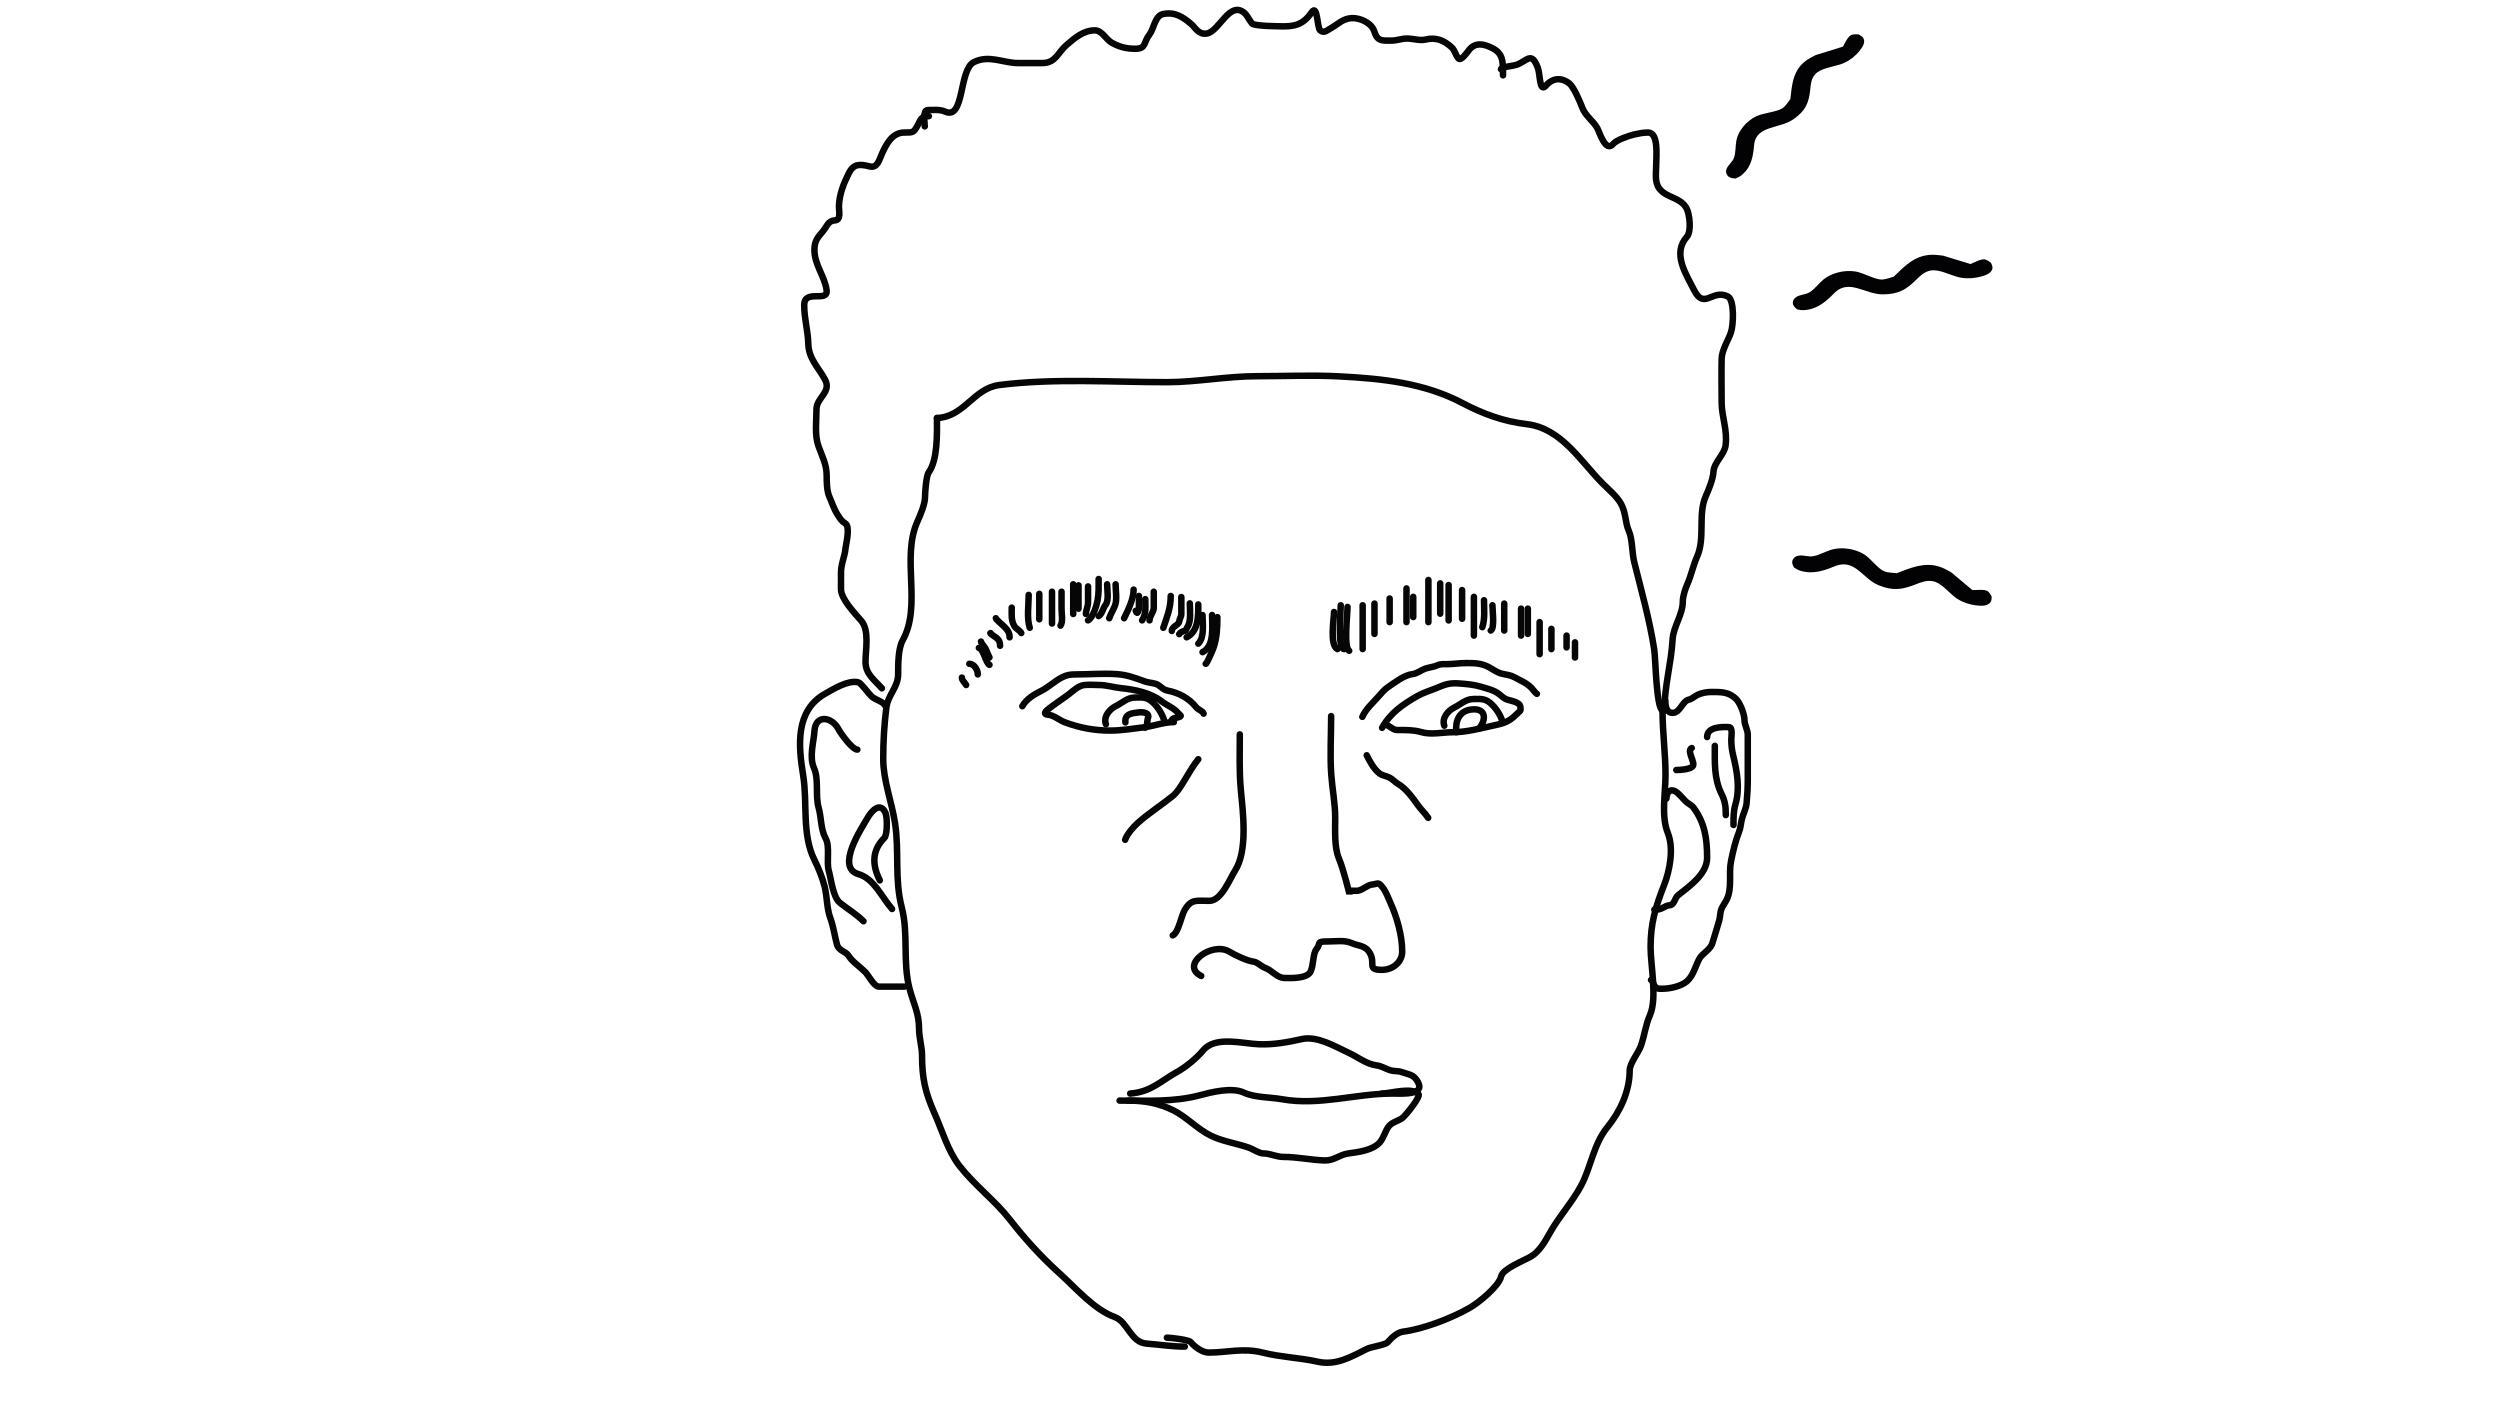 <svg width="1920" height="1080" viewBox="0 0 1920 1080" fill="none" xmlns="http://www.w3.org/2000/svg">
<path d="M909.922 1034.19C899.777 1034.19 890.501 1032.63 880.621 1031.9C868.216 1030.98 866.121 1015.14 856.161 1011.52C840.08 1005.67 826.113 989.085 813.101 977.374C799.336 964.985 786.776 951.044 775.646 936.734C764.284 922.126 748.643 910.533 736.918 895.458C728.055 884.063 723.59 868.337 717.808 855.328C710.594 839.094 708.126 828.145 708.126 810.611C708.126 803.971 705.833 797.059 705.833 789.973C705.833 778.024 701.346 770.302 698.444 759.016C693.189 738.579 697.778 717.299 692.584 697.101C686.851 674.806 690.786 654.269 687.361 632.001C684.926 616.179 678.315 599.224 678.315 582.954C678.315 568.998 679.103 556.394 680.736 543.333C681.96 533.537 689.781 527.9 689.781 517.727C689.781 510.66 689.716 498.173 693.221 491.865C708.264 464.788 691.872 428.458 704.687 400.267C706.882 395.436 710.419 387.066 710.419 381.795C710.419 378.359 711.316 365.434 713.222 362.812C720.267 353.125 719.592 332.967 719.592 321.026" stroke="#060606" stroke-width="5" stroke-linecap="round"/>
<path d="M719.592 321.026C740.662 320.184 747.629 298.173 767.62 295.675C809.571 290.431 853.707 293.509 896.163 293.509C919.258 293.509 942.047 288.922 965.467 288.922C986.334 288.922 1007.54 287.98 1028.4 289.05C1061.92 290.769 1094.03 294.173 1123.18 309.561C1139.02 317.918 1154.68 323.645 1172.49 325.74C1199.22 328.885 1213.84 354.357 1230.96 371.475C1235.27 375.786 1241.7 381.225 1244.72 386.508C1248.96 393.924 1247.86 400.908 1251.09 408.166C1253.68 413.998 1253.4 424.91 1255.04 431.479C1260.6 453.714 1267 476.426 1270.45 498.872C1271.54 505.945 1271.92 543.304 1276.82 545.754" stroke="#060606" stroke-width="5" stroke-linecap="round"/>
<path d="M1276.82 545.754C1276.82 562.367 1279.12 579.082 1279.12 595.056C1279.12 609.39 1275.61 626.532 1280.9 639.773C1285.66 651.671 1282.35 668.721 1277.97 679.903C1271.27 697.035 1267.65 709.263 1267.65 727.421C1267.65 741.335 1272.89 766.714 1267.14 779.654C1263.89 786.97 1262.9 795.469 1260.26 803.095C1258.35 808.624 1251.6 816.522 1251.6 822.077C1251.6 838.029 1244.25 853.735 1234.4 865.774C1223.94 878.565 1221.83 896.324 1214.4 910.363C1207.59 923.219 1197.32 934.23 1190.19 947.053C1186.74 953.264 1182.31 961.135 1175.93 964.889C1169.96 968.396 1154.18 974.403 1152.87 980.304C1151.2 987.825 1135.56 1000.51 1128.79 1004.38C1114.4 1012.61 1092.83 1020.79 1077.32 1022.73C1073.33 1023.23 1068.48 1027.48 1065.86 1030.75C1064.1 1032.95 1053.18 1034.29 1049.8 1035.98C1037.1 1042.33 1025.97 1048.9 1011.97 1045.79C997.868 1042.65 984.108 1042.39 969.671 1038.78C954.637 1035.02 942.435 1038.78 928.268 1038.78C923.583 1038.78 917.513 1034.51 914.509 1030.75C913.043 1028.92 898.874 1027.31 896.164 1027.31" stroke="#060606" stroke-width="5" stroke-linecap="round"/>
<path d="M694.527 757.725C687.989 757.725 681.45 757.725 674.912 757.725C671.336 757.725 666.969 749.045 664.537 746.566C660.677 742.632 654.655 738.741 651.809 734.187C649.435 730.389 644.254 730.455 642.83 725.469C641.089 719.376 639.977 711.082 637.686 705.069C634.983 697.973 635.243 688.586 633.327 680.92C631.647 674.201 628.554 666.58 625.481 660.433C615.722 640.916 620.212 616.503 616.85 595.659C613.118 572.518 610.608 545.598 634.112 532.54C640.579 528.948 651.168 522.208 659.219 523.997C661.127 524.421 667.406 533.105 669.419 534.894C672.949 538.032 678.168 538.269 680.404 542.74" stroke="#060606" stroke-width="5" stroke-linecap="round"/>
<path d="M658.435 575.694C654.69 575.694 646.053 563.949 643.963 560.002C638.877 550.395 626.26 548.328 625.481 561.571C624.997 569.804 621.305 581.206 625.132 589.817C629.041 598.612 626.043 611.009 628.707 620.33C630.863 627.876 630.227 636.963 634.112 643.956C637.598 650.232 634.518 661.854 636.553 668.976C638.29 675.057 639.681 689.054 645.096 693.387C651.034 698.137 657.721 702.088 663.143 707.51" stroke="#060606" stroke-width="5" stroke-linecap="round"/>
<path d="M685.112 698.094C677.237 689.235 671.365 674.776 659.306 671.33C641.389 666.211 662.074 635.538 666.281 628.176C669.813 621.995 676.252 615.783 680.055 624.34C681.521 627.638 681.58 641.123 679.183 643.52C669.347 653.357 669.856 664.445 675.696 676.125" stroke="#060606" stroke-width="5" stroke-linecap="round"/>
<path d="M677.266 528.617C671.381 521.997 664.712 517.655 664.712 508.217C664.712 499.098 667.841 484.246 661.486 476.832C656.478 470.99 645.881 460.025 645.881 452.509C645.881 448.324 645.881 444.14 645.881 439.955C645.881 432.877 648.695 427.914 649.368 421.037C649.713 417.511 653.311 404.382 649.019 401.858C646.294 400.254 645.218 398.3 643.44 395.581C640.335 390.832 639.119 386.295 636.814 381.109C635.036 377.108 634.896 370.077 634.896 365.765C634.896 356.739 631.757 351.377 628.619 342.75C625.505 334.185 627.05 323.586 627.05 314.416C627.05 305.287 638.743 301.234 633.676 291.663C628.701 282.266 621.095 275.689 620.773 264.114C620.477 253.466 617.635 244.884 617.635 234.386C617.635 221.489 636.281 232.918 634.809 222.616C633.31 212.124 625.481 203.305 625.481 192.016C625.481 182.294 630.439 180.954 634.548 173.97C636.094 171.342 637.807 169.44 641.173 169.262C646.102 169.003 644.251 162.376 644.312 158.626C644.457 149.625 647.842 141.104 651.809 133.17C655.399 125.991 659.74 125.712 667.676 127.765C673.796 129.348 675.063 123.218 677.266 118.262C680.717 110.497 685.297 101.785 694.527 101.785C701.443 101.785 701.635 101.859 704.727 96.293C707.247 91.757 707.187 89.231 713.358 89.231" stroke="#060606" stroke-width="5" stroke-linecap="round"/>
<path d="M710.22 97.078C710.22 94.186 708.429 84.525 712.574 84.525C717.141 84.525 721.736 83.889 725.912 85.745C740.851 92.385 736.375 53.488 747.881 47.735C759.605 41.873 770.266 48.432 782.056 48.432C788.187 48.432 794.319 48.432 800.451 48.432C810.855 48.432 812.363 40.339 819.194 34.483C825.394 29.169 832.059 23.324 840.815 23.324C846.345 23.324 849.303 30.217 853.717 32.74C859.439 36.01 864.876 37.447 871.851 37.447C880.622 37.447 877.93 32.594 882.835 26.463C886.064 22.427 886.965 12.207 893.035 10.858C902.153 8.832 908.423 12.963 914.917 18.53C918.107 21.264 920.374 26.726 926.774 25.765C936.539 24.301 944.706 -1.112 956.589 10.771C957.836 12.018 961.093 18.222 962.169 18.53C967.673 20.102 976.425 19.985 982.046 20.186C993.77 20.605 1000.51 19.464 1007.5 9.289C1011.9 2.896 1011.55 21.468 1013.87 23.324C1017.01 25.84 1019.11 23.287 1022.5 21.407C1027.65 18.543 1031.29 14.238 1038.19 13.909C1044.48 13.61 1053.45 17.611 1055.45 24.109C1057.86 31.951 1061.53 31.171 1068.79 31.171C1072.89 31.171 1076.31 29.601 1080.56 29.601C1085.23 29.601 1090.55 31.439 1094.77 30.386C1102.8 28.378 1108.9 30.976 1114.73 36.227C1117.35 38.579 1118.01 42.818 1120.14 44.945C1122.21 47.014 1127.24 39.642 1128.33 38.232C1131.65 33.966 1136.48 33.208 1141.76 35.094C1154.53 39.654 1154.31 45.471 1154.31 57.848" stroke="#060606" stroke-width="5" stroke-linecap="round"/>
<path d="M1152.74 53.139C1152.97 51.352 1162.4 50.627 1164.6 49.826C1173.02 46.764 1176.04 39.105 1180.99 51.919C1182.98 57.083 1182.19 71.716 1187.35 65.693C1192.76 59.384 1199.69 59.629 1205.31 64.124C1208.64 66.789 1213.68 78.606 1215.16 82.606C1217.59 89.154 1223.86 92.999 1226.85 98.647C1228.42 101.619 1233.24 117.68 1239.05 110.416C1241.37 107.523 1251.28 104.123 1254.74 103.355C1258.54 102.511 1261.83 101.785 1265.73 101.785C1273.98 101.785 1271.95 120.321 1272 125.498C1272.07 131.976 1270.37 139.699 1274.45 144.939C1280.05 152.144 1290.4 151.372 1295.19 159.847C1297.56 164.034 1299.23 177.664 1295.54 181.816C1284.07 194.729 1294.93 210.574 1300.95 222.616C1308.85 238.419 1314.97 221.692 1326.93 227.673C1332.22 230.319 1331.35 249.771 1329.28 255.57C1327.06 261.791 1322.38 268.875 1322.22 275.622C1321.96 286.709 1322.22 297.833 1322.22 308.924C1322.22 320.168 1326.77 329.96 1325.27 341.965C1324.36 349.295 1316.35 355.024 1315.94 362.278C1315.63 367.942 1312.33 375.892 1310.02 381.109C1303.83 395.017 1309.75 413.094 1303.39 427.401C1300.32 434.305 1298.87 441.891 1295.89 448.586C1294.32 452.134 1292.4 457.896 1292.4 461.924C1292.4 472.038 1285.09 481.4 1284.56 490.955C1283.51 509.873 1278.28 526.507 1278.28 545.878" stroke="#060606" stroke-width="5" stroke-linecap="round"/>
<path d="M1278.98 538.19C1278.98 541.857 1279.69 547.476 1284.52 547.476C1290.51 547.476 1291.82 538.48 1297.13 537.299C1299.5 536.772 1301.69 534.568 1303.93 533.547C1307.13 532.094 1310.96 531.437 1314.44 531.437C1321.74 531.437 1327.8 531.296 1333.38 536.877C1336.46 539.95 1339.76 548.58 1339.76 552.963C1339.76 556.882 1342.29 560.443 1342.29 564.359C1342.29 568.721 1342.29 573.082 1342.29 577.444C1342.29 584.463 1342.29 591.482 1342.29 598.501C1342.29 604.585 1341.95 610.74 1341.4 616.791C1341.01 621.149 1338.69 625.085 1337.7 629.313C1336.95 632.538 1336.78 635.924 1335.54 639.021C1332.66 646.236 1331.03 653.663 1329.44 661.25C1327.47 670.7 1330.53 682.069 1326.07 690.983C1324.9 693.321 1323.3 695.32 1322.22 697.737C1320.94 700.621 1321.24 703.699 1320.35 706.929C1318.72 712.827 1316.85 718.42 1315.09 724.375C1313.58 729.536 1307.42 731.931 1304.96 736.568C1302.07 742.026 1300.34 749.705 1295.3 753.827C1290.69 757.597 1282.37 759.36 1276.45 759.36C1274.04 759.36 1272.9 759.559 1271.2 757.86C1269.81 756.472 1269.47 753.34 1268.01 752.607" stroke="#060606" stroke-width="5" stroke-linecap="round"/>
<path d="M1270.54 698.581C1273.54 698.581 1274.79 698.471 1277.29 697.08C1278.91 696.182 1280.52 695.312 1282.36 695.204C1285.94 694.993 1286.26 689.548 1288.69 687.607C1297.54 680.529 1311.06 671.349 1311.06 658.717C1311.06 644.156 1309.26 631.792 1300.51 620.121C1299.09 618.231 1296.33 617.158 1294.6 615.431C1292.33 613.165 1288.82 608.686 1286.16 607.505C1281.62 605.489 1279.83 609.988 1279.83 613.32" stroke="#060606" stroke-width="5" stroke-linecap="round"/>
<path d="M1287.42 591.372C1290.52 591.372 1297.63 590.917 1299.9 588.652C1302.56 585.992 1294.94 576.638 1299.24 574.489" stroke="#060606" stroke-width="5" stroke-linecap="round"/>
<path d="M1311.06 566.048C1311.06 558.115 1322.44 558.126 1327.94 558.45C1330.92 558.625 1329.63 566.21 1329.63 567.736C1329.63 572.331 1330.05 575.941 1331.13 580.398C1334.07 592.481 1336.42 605.568 1332.82 617.729C1331.28 622.944 1331.32 628.091 1331.32 633.58" stroke="#060606" stroke-width="5" stroke-linecap="round"/>
<path d="M1316.97 572.801C1316.97 585.835 1316.3 598.103 1322.22 609.944C1324.96 615.416 1325.41 619.755 1325.41 625.983" stroke="#060606" stroke-width="5" stroke-linecap="round"/>
<path d="M867.95 839.85C884.147 838.604 891.322 830.206 904.378 823.026C910.664 819.568 919.449 812.283 924.056 806.652C933.275 795.385 954.482 801.566 966.942 801.996C978.458 802.393 988.794 800.453 999.764 798.015C1011.82 795.336 1025.64 803.908 1035.59 808.455C1042.41 811.572 1049.61 817.373 1057.22 818.219C1060.76 818.612 1064.31 820.92 1067.74 821.974C1070.64 822.868 1073.5 822.305 1076.45 823.326C1082.92 825.566 1085.72 825.166 1088.99 831.062C1094.65 841.254 1076.4 839.85 1069.39 839.85C1040.84 839.85 1013.37 849.336 984.517 844.206C975.379 842.581 963.617 843.015 955.226 839.099C946.187 834.881 930.87 838.644 921.277 841.202C901.461 846.486 880.19 845.258 859.839 845.258" stroke="#060606" stroke-width="5" stroke-linecap="round"/>
<path d="M866.599 845.258C878.78 845.258 890.081 847.235 901.148 852.769C911.466 857.927 919.556 867.156 930.14 872.297C939.124 876.66 949.837 878.112 959.281 881.46C962.287 882.525 967.041 885.816 970.097 885.816C975.562 885.816 980.22 888.52 985.569 888.52C996.432 888.52 1006.75 890.927 1017.41 891.224C1024.62 891.424 1028.69 886.746 1035.67 885.816C1043.32 884.795 1054.19 883.44 1059.63 877.404C1062.86 873.806 1063.75 868.524 1066.69 864.861C1069.16 861.773 1074.41 860.711 1077.2 858.477C1079.59 856.562 1091.39 842.172 1089.37 840.151C1083.92 834.699 1067.64 839.85 1061.28 839.85" stroke="#060606" stroke-width="5" stroke-linecap="round"/>
<path d="M952.164 564.002C952.164 578.126 951.641 592.285 952.944 606.356C954.564 623.853 958.451 653.141 948.526 668.632C944.502 674.915 938.09 691.845 928.778 691.845C918.49 691.845 915.129 690.392 910.07 698.427C907.211 702.968 905.262 716.075 900.715 718.349" stroke="#060606" stroke-width="5" stroke-linecap="round"/>
<path d="M1022.32 549.971C1022.32 564.808 1021.35 580.107 1022.41 594.924C1023.2 605.974 1025.44 616.976 1025.44 628.097C1025.44 637.246 1024.65 650.637 1028.21 659.105C1031.91 667.877 1036.35 686.475 1036.35 686.475C1036.35 686.475 1036.95 684.106 1037.91 684.05C1039.68 683.946 1041.63 684.35 1043.37 683.963C1046.95 683.167 1050.12 679.748 1053.5 679.373C1058.74 678.791 1058.27 676.93 1061.99 681.711C1064.52 684.959 1066.21 689.702 1067.88 693.404C1072.87 704.495 1076.89 718.576 1076.89 730.822C1076.89 738.883 1069.71 744.853 1061.3 744.853C1049.65 744.853 1056.49 740.317 1052.29 732.381C1048.8 725.782 1043.58 726.759 1037.91 724.239C1032.66 721.903 1025.75 723.026 1020.07 723.026C1010.3 723.026 1014.92 724.088 1011.06 728.916C1008.07 732.657 1009 741.481 1006.38 746.412C1003.69 751.505 992.083 751.25 986.464 751.089C980.577 750.921 977.051 745.289 971.566 743.294C969.028 742.371 965.367 738.903 963.078 738.617C957.577 737.929 949.007 733.775 944.023 730.822C930.633 722.887 905.961 741.239 922.542 749.53" stroke="#060606" stroke-width="5" stroke-linecap="round"/>
<path d="M920.287 583.072C916.031 588.33 913.398 593.324 909.885 598.993C907.105 603.479 904.44 608.297 900.297 611.611C891.682 618.503 882.213 624.55 873.974 631.873C870.424 635.029 865.564 640.596 864.114 644.944" stroke="#060606" stroke-width="5" stroke-linecap="round"/>
<path d="M901.563 554.578C893.699 554.578 885.797 557.731 877.999 558.649C869.336 559.668 861.324 561.091 852.536 561.091C840.307 561.091 829.199 558.947 817.891 554.759C813.669 553.195 809.154 549.142 804.685 548.88C801.392 548.686 802.576 546.645 804.323 545.216C809.551 540.938 815.311 537.361 820.65 533.321C824.208 530.628 828.025 526.678 832.681 526.13C836.439 525.688 840.431 526.085 844.214 526.085C849.642 526.085 855.332 527.934 860.813 528.482C871.444 529.545 883.614 531.98 892.201 538.658C896.185 541.757 901.663 543.713 904.819 547.658C906.2 549.384 908.062 549.609 905.634 550.689C903.786 551.51 900.871 551.077 899.935 552.95" stroke="#060606" stroke-width="5" stroke-linecap="round"/>
<path d="M849.334 556.197C847.27 550.468 851.929 544.706 857.234 542.101C861.65 539.932 865.975 535.723 871.372 535.708C876.594 535.693 880.279 535.043 884.563 538.694C888.679 542.201 891.932 547.133 893.791 552.291" stroke="#060606" stroke-width="5" stroke-linecap="round"/>
<path d="M1109.22 557.348C1107.16 551.618 1111.82 545.857 1117.12 543.251C1121.54 541.082 1125.86 536.873 1131.26 536.858C1136.48 536.843 1140.17 536.193 1144.45 539.844C1148.57 543.351 1151.82 548.283 1153.68 553.441" stroke="#060606" stroke-width="5" stroke-linecap="round"/>
<path d="M879.499 558.86C881.307 558.427 880.962 553.113 881.567 551.668C883.351 547.406 877.775 546.765 874.915 547.082C869.255 547.711 863.569 548.178 864.306 554.813" stroke="#060606" stroke-width="5" stroke-linecap="round"/>
<path d="M785.146 542.367C788.208 536.855 794.236 533.299 799.709 530.562C805.271 527.782 809.933 523.107 815.63 520.205C819.471 518.248 822.103 517.944 826.258 517.944C836.926 517.944 847.304 516.995 858.054 517.763C866.193 518.344 872.227 520.932 879.899 523.552C883.028 524.621 887.018 524.337 889.804 526.266C892.228 527.944 893.551 529.729 896.588 530.336C905.276 532.074 913.224 536.193 918.659 543.181C920.213 545.179 923.613 545.831 924.358 548.066" stroke="#060606" stroke-width="5" stroke-linecap="round"/>
<path d="M934.941 473.982C934.941 481.974 934.628 489.577 932.092 497.184C931.596 498.672 926.62 510.437 925.986 509.803" stroke="#060606" stroke-width="5" stroke-linecap="round"/>
<path d="M930.871 472.354C930.871 481.265 932.876 496.181 923.544 500.847" stroke="#060606" stroke-width="5" stroke-linecap="round"/>
<path d="M923.544 472.354C923.544 478.605 925.315 489.306 920.287 494.334" stroke="#060606" stroke-width="5" stroke-linecap="round"/>
<path d="M920.287 464.213C920.287 472.915 920.551 484.84 911.332 489.45" stroke="#060606" stroke-width="5" stroke-linecap="round"/>
<path d="M913.775 463.398C913.775 468.317 915.015 477.563 911.785 481.716C911.033 482.683 911.319 484.375 909.704 484.565C908.287 484.732 906.226 485.824 905.634 487.007" stroke="#060606" stroke-width="5" stroke-linecap="round"/>
<path d="M907.262 458.515C907.262 462.796 907.262 467.078 907.262 471.359C907.262 473.734 905.874 475.072 905.633 477.239C905.312 480.129 899.935 481.079 899.935 484.566" stroke="#060606" stroke-width="5" stroke-linecap="round"/>
<path d="M899.121 457.7C899.121 467.205 896.192 473.814 893.422 482.123" stroke="#060606" stroke-width="5" stroke-linecap="round"/>
<path d="M886.095 454.443C886.095 458.514 886.095 462.584 886.095 466.655C886.095 470.242 882.839 473.08 882.839 476.424" stroke="#060606" stroke-width="5" stroke-linecap="round"/>
<path d="M874.698 457.7C874.698 460.625 874.698 463.55 874.698 466.474C874.698 468.2 873.596 473.12 872.255 469.098" stroke="#060606" stroke-width="5" stroke-linecap="round"/>
<path d="M870.627 452.815C870.627 459.942 866.381 468.635 863.3 474.796" stroke="#060606" stroke-width="5" stroke-linecap="round"/>
<path d="M879.582 460.143C879.582 465.849 880.405 471.526 877.14 476.425" stroke="#060606" stroke-width="5" stroke-linecap="round"/>
<path d="M856.787 448.745C856.787 453.564 858.076 460.55 856.335 465.027C855.03 468.381 853.008 471.48 851.902 474.796" stroke="#060606" stroke-width="5" stroke-linecap="round"/>
<path d="M850.275 448.745C850.275 452.764 851.777 461.246 849.053 464.575C847.26 466.767 846.17 471.964 843.762 473.168" stroke="#060606" stroke-width="5" stroke-linecap="round"/>
<path d="M843.762 444.675C843.762 450.177 843.935 455.617 842.948 461.047C842.265 464.803 839.384 474.543 835.621 476.425" stroke="#060606" stroke-width="5" stroke-linecap="round"/>
<path d="M835.62 450.373C835.62 454.444 835.62 458.514 835.62 462.585C835.62 465.829 833.992 468.494 833.992 471.54" stroke="#060606" stroke-width="5" stroke-linecap="round"/>
<path d="M824.223 448.745V471.54" stroke="#060606" stroke-width="5" stroke-linecap="round"/>
<path d="M828.294 449.559V467.469" stroke="#060606" stroke-width="5" stroke-linecap="round"/>
<path d="M815.268 454.443C815.268 458.846 815.268 463.248 815.268 467.65C815.268 471.26 816.531 477.379 814.454 480.495" stroke="#060606" stroke-width="5" stroke-linecap="round"/>
<path d="M807.941 454.443V478.866" stroke="#060606" stroke-width="5" stroke-linecap="round"/>
<path d="M798.172 456.072V475.611" stroke="#060606" stroke-width="5" stroke-linecap="round"/>
<path d="M790.031 456.886C790.031 464.413 788.454 474.95 790.845 482.123" stroke="#060606" stroke-width="5" stroke-linecap="round"/>
<path d="M777.005 466.655C777.005 471.853 776.482 476.09 778.814 480.495C780.197 483.106 783.138 483.806 784.332 486.194" stroke="#060606" stroke-width="5" stroke-linecap="round"/>
<path d="M764.793 474.796C764.912 475.741 769.865 479.867 770.899 480.902C773.557 483.56 775.377 485.627 775.377 489.45" stroke="#060606" stroke-width="5" stroke-linecap="round"/>
<path d="M760.723 486.193C759.701 486.193 764.516 489.279 765.2 489.812C767.319 491.459 768.05 493.097 768.05 495.963" stroke="#060606" stroke-width="5" stroke-linecap="round"/>
<path d="M751.768 497.591C755.153 498.014 757.046 509.185 759.909 510.616" stroke="#060606" stroke-width="5" stroke-linecap="round"/>
<path d="M753.396 492.707C753.593 494.283 756.27 496.66 757.014 498.361C757.977 500.562 758.885 502.87 759.909 504.919" stroke="#060606" stroke-width="5" stroke-linecap="round"/>
<path d="M744.441 509.803C748.078 509.803 750.954 514.339 750.954 517.944" stroke="#060606" stroke-width="5" stroke-linecap="round"/>
<path d="M738.742 520.386C738.742 522.714 741.045 524.177 741.999 526.084" stroke="#060606" stroke-width="5" stroke-linecap="round"/>
<path d="M1024.53 470.023C1024.53 475.275 1020.96 495.415 1027.12 498.496" stroke="#060606" stroke-width="5" stroke-linecap="round"/>
<path d="M1029.71 464.847C1029.71 469.891 1027.02 498.496 1032.3 498.496" stroke="#060606" stroke-width="5" stroke-linecap="round"/>
<path d="M1034.89 466.141C1034.89 471.991 1031.88 497.638 1036.18 499.79" stroke="#060606" stroke-width="5" stroke-linecap="round"/>
<path d="M1046.53 464.847V498.496" stroke="#060606" stroke-width="5" stroke-linecap="round"/>
<path d="M1055.59 463.553V486.848" stroke="#060606" stroke-width="5" stroke-linecap="round"/>
<path d="M1067.24 459.67V477.789" stroke="#060606" stroke-width="5" stroke-linecap="round"/>
<path d="M1080.18 451.905V477.789" stroke="#060606" stroke-width="5" stroke-linecap="round"/>
<path d="M1085.36 458.376V473.906" stroke="#060606" stroke-width="5" stroke-linecap="round"/>
<path d="M1097.01 445.434V477.789" stroke="#060606" stroke-width="5" stroke-linecap="round"/>
<path d="M1106.07 448.022V471.318" stroke="#060606" stroke-width="5" stroke-linecap="round"/>
<path d="M1112.54 449.316V476.495" stroke="#060606" stroke-width="5" stroke-linecap="round"/>
<path d="M1122.89 453.199V475.201" stroke="#060606" stroke-width="5" stroke-linecap="round"/>
<path d="M1131.95 458.376V488.143" stroke="#060606" stroke-width="5" stroke-linecap="round"/>
<path d="M1146.19 464.847C1146.19 468.668 1148.08 482.669 1144.89 484.26" stroke="#060606" stroke-width="5" stroke-linecap="round"/>
<path d="M1139.72 460.964C1139.72 467.841 1140.58 475.209 1138.42 481.671" stroke="#060606" stroke-width="5" stroke-linecap="round"/>
<path d="M1155.25 463.553V484.26" stroke="#060606" stroke-width="5" stroke-linecap="round"/>
<path d="M1168.19 467.436V488.143" stroke="#060606" stroke-width="5" stroke-linecap="round"/>
<path d="M1173.37 467.436V486.849" stroke="#060606" stroke-width="5" stroke-linecap="round"/>
<path d="M1182.43 477.789V502.379" stroke="#060606" stroke-width="5" stroke-linecap="round"/>
<path d="M1191.48 482.966V498.496" stroke="#060606" stroke-width="5" stroke-linecap="round"/>
<path d="M1203.13 488.143V497.202" stroke="#060606" stroke-width="5" stroke-linecap="round"/>
<path d="M1209.6 493.319V504.967" stroke="#060606" stroke-width="5" stroke-linecap="round"/>
<path d="M1046.27 550.545C1048.83 544.644 1054.14 540.019 1058.35 535.277C1060.59 532.765 1063.04 529.688 1065.85 527.783C1071.15 524.191 1078.58 518.313 1085.05 517.667C1088.17 517.354 1091.72 514.457 1094.79 513.451C1097.88 512.441 1100.99 512.294 1103.97 510.922C1106.43 509.795 1108.93 510.116 1111.56 510.079C1116.33 510.013 1121.02 509.236 1125.8 509.236C1132.48 509.236 1137.81 509.227 1143.88 512.608C1146.97 514.333 1150.18 516.761 1153.71 517.479C1156.95 518.139 1160.32 518.529 1163.27 520.196C1168 522.881 1172.09 524.245 1176.1 528.251C1177.23 529.387 1179.22 532.293 1180.31 532.841" stroke="#060606" stroke-width="5" stroke-linecap="round"/>
<path d="M1061.45 558.974C1067.74 547.523 1077.46 540.942 1088.24 534.714C1092.72 532.12 1097.92 530.596 1102.71 528.625C1109.36 525.886 1112.73 524.303 1120.46 524.878C1126.24 525.309 1131.96 525.753 1137.51 527.454C1141.42 528.653 1146.27 529.735 1149.78 531.997C1151.93 533.387 1153.85 535.422 1156.05 536.681C1158.82 538.264 1167.11 538.5 1167.67 542.957C1168.1 546.423 1167.62 545.622 1164.76 548.483C1159.51 553.735 1155.77 555.321 1148.7 556.82C1138.19 559.05 1126.63 562.346 1115.87 562.346C1107.92 562.346 1098.98 564.573 1091.14 562.159C1085.74 560.498 1078.58 560.66 1072.83 560.66C1069.48 560.66 1066.54 556.445 1063.13 556.445" stroke="#060606" stroke-width="5" stroke-linecap="round"/>
<path d="M1135.98 559.489C1141.96 551.974 1140.93 543.655 1130.08 544.886C1120.54 545.969 1117.52 553.845 1118.48 562.322" stroke="#060606" stroke-width="5" stroke-linecap="round"/>
<path d="M1049.64 580.051C1052.05 584.869 1055.12 590.635 1059.34 593.914C1061.62 595.692 1064.46 595.868 1066.97 597.099C1069.51 598.344 1071.25 600.611 1073.62 601.97C1079.57 605.365 1084.89 612.62 1088.8 618.174C1091.29 621.712 1094.52 624.602 1096.85 628.103" stroke="#060606" stroke-width="5" stroke-linecap="round"/>
<path d="M1498.52 439.536C1495.86 437.986 1492.82 436.326 1489.86 435.319C1477.93 431.266 1466.55 436.476 1456.64 440.218C1454.01 439.907 1449.74 439.829 1447.32 438.876C1442.21 436.863 1436.82 428.944 1431.6 425.705C1424.35 421.208 1413.87 419.87 1406.17 422.278C1401.7 423.672 1396.98 426.412 1392.32 427.207C1388.81 427.805 1384.92 426.127 1381.42 426.713C1379.17 427.092 1377.76 428.092 1376.86 429.856C1375.87 431.805 1376.66 433.813 1377.72 435.761C1379.22 436.799 1380.71 437.697 1382.52 438.277C1392.63 441.522 1401.9 437.844 1410.33 434.437C1424.8 429.381 1430.7 444.483 1442.63 449.396C1453.72 453.964 1460.81 452.845 1470.79 448.978C1474.92 447.376 1479.45 445.413 1484.41 446.362C1490.61 447.552 1495.96 454.197 1500.48 457.904C1504.38 461.104 1509.06 463.244 1514.17 464.339C1517.92 465.141 1523.87 465.962 1526.91 464.083C1529.55 462.454 1529.55 460.75 1529.59 458.133C1528.8 456.8 1527.97 455.051 1526.57 454.074C1524.15 452.375 1517.87 453.207 1514.86 453.221L1498.52 439.536Z" fill="#020103"/>
<path d="M1492.35 196.349C1489.23 195.916 1485.71 195.527 1482.55 195.706C1469.85 196.42 1461.78 205.396 1454.4 212.485C1451.85 213.178 1447.92 214.686 1445.28 214.712C1439.72 214.764 1431.26 209.527 1425.04 208.503C1416.41 207.081 1406.24 209.74 1400.28 214.793C1396.82 217.721 1393.73 221.973 1389.83 224.427C1386.89 226.273 1382.59 226.181 1379.65 228.012C1377.77 229.192 1376.92 230.628 1376.89 232.573C1376.86 234.72 1378.47 236.263 1380.31 237.65C1382.15 238.04 1383.91 238.308 1385.82 238.17C1396.51 237.387 1403.34 230.593 1409.51 224.36C1420.47 214.381 1432.61 225.99 1445.7 226.06C1457.87 226.125 1463.85 222.475 1471.24 215.246C1474.3 212.252 1477.56 208.78 1482.51 207.813C1488.71 206.599 1496.56 210.691 1502.34 212.403C1507.34 213.881 1512.58 214.099 1517.73 213.207C1521.51 212.553 1527.32 211.097 1529.26 208.255C1530.94 205.788 1530.17 204.234 1529.04 201.827C1527.73 200.901 1526.18 199.612 1524.47 199.237C1521.5 198.583 1516.13 201.669 1513.39 202.796L1492.35 196.349Z" fill="#020103"/>
<path d="M1394.39 42.319C1391.63 43.698 1388.57 45.334 1386.18 47.224C1376.56 54.816 1376.14 66.408 1375 76.122C1373.44 78.079 1371.32 81.452 1369.25 82.93C1364.86 86.047 1354.65 86.565 1349.02 89.19C1341.22 92.833 1334.91 100.569 1333.54 107.879C1332.75 112.116 1333.13 117.203 1331.67 121.31C1330.56 124.402 1327.09 126.707 1325.98 129.785C1325.27 131.765 1325.55 133.373 1326.82 134.936C1328.23 136.659 1330.54 136.992 1332.93 137.077C1334.65 136.371 1336.23 135.609 1337.65 134.445C1345.62 127.911 1346.51 118.74 1347.26 110.376C1349.31 96.387 1366.7 98.897 1377.15 91.716C1386.86 85.038 1389.18 78.831 1390.23 69.003C1390.66 64.933 1390.93 60.373 1394.22 56.867C1398.34 52.473 1407.3 51.384 1413.04 49.546C1418 47.958 1422.3 45.236 1425.8 41.675C1428.37 39.067 1432.01 34.7 1431.66 31.37C1431.35 28.48 1429.7 27.668 1427.2 26.381C1425.54 26.372 1423.45 26.201 1421.84 26.85C1419.04 27.976 1416.84 33.392 1415.41 35.804L1394.39 42.319Z" fill="#020103"/>
</svg>

